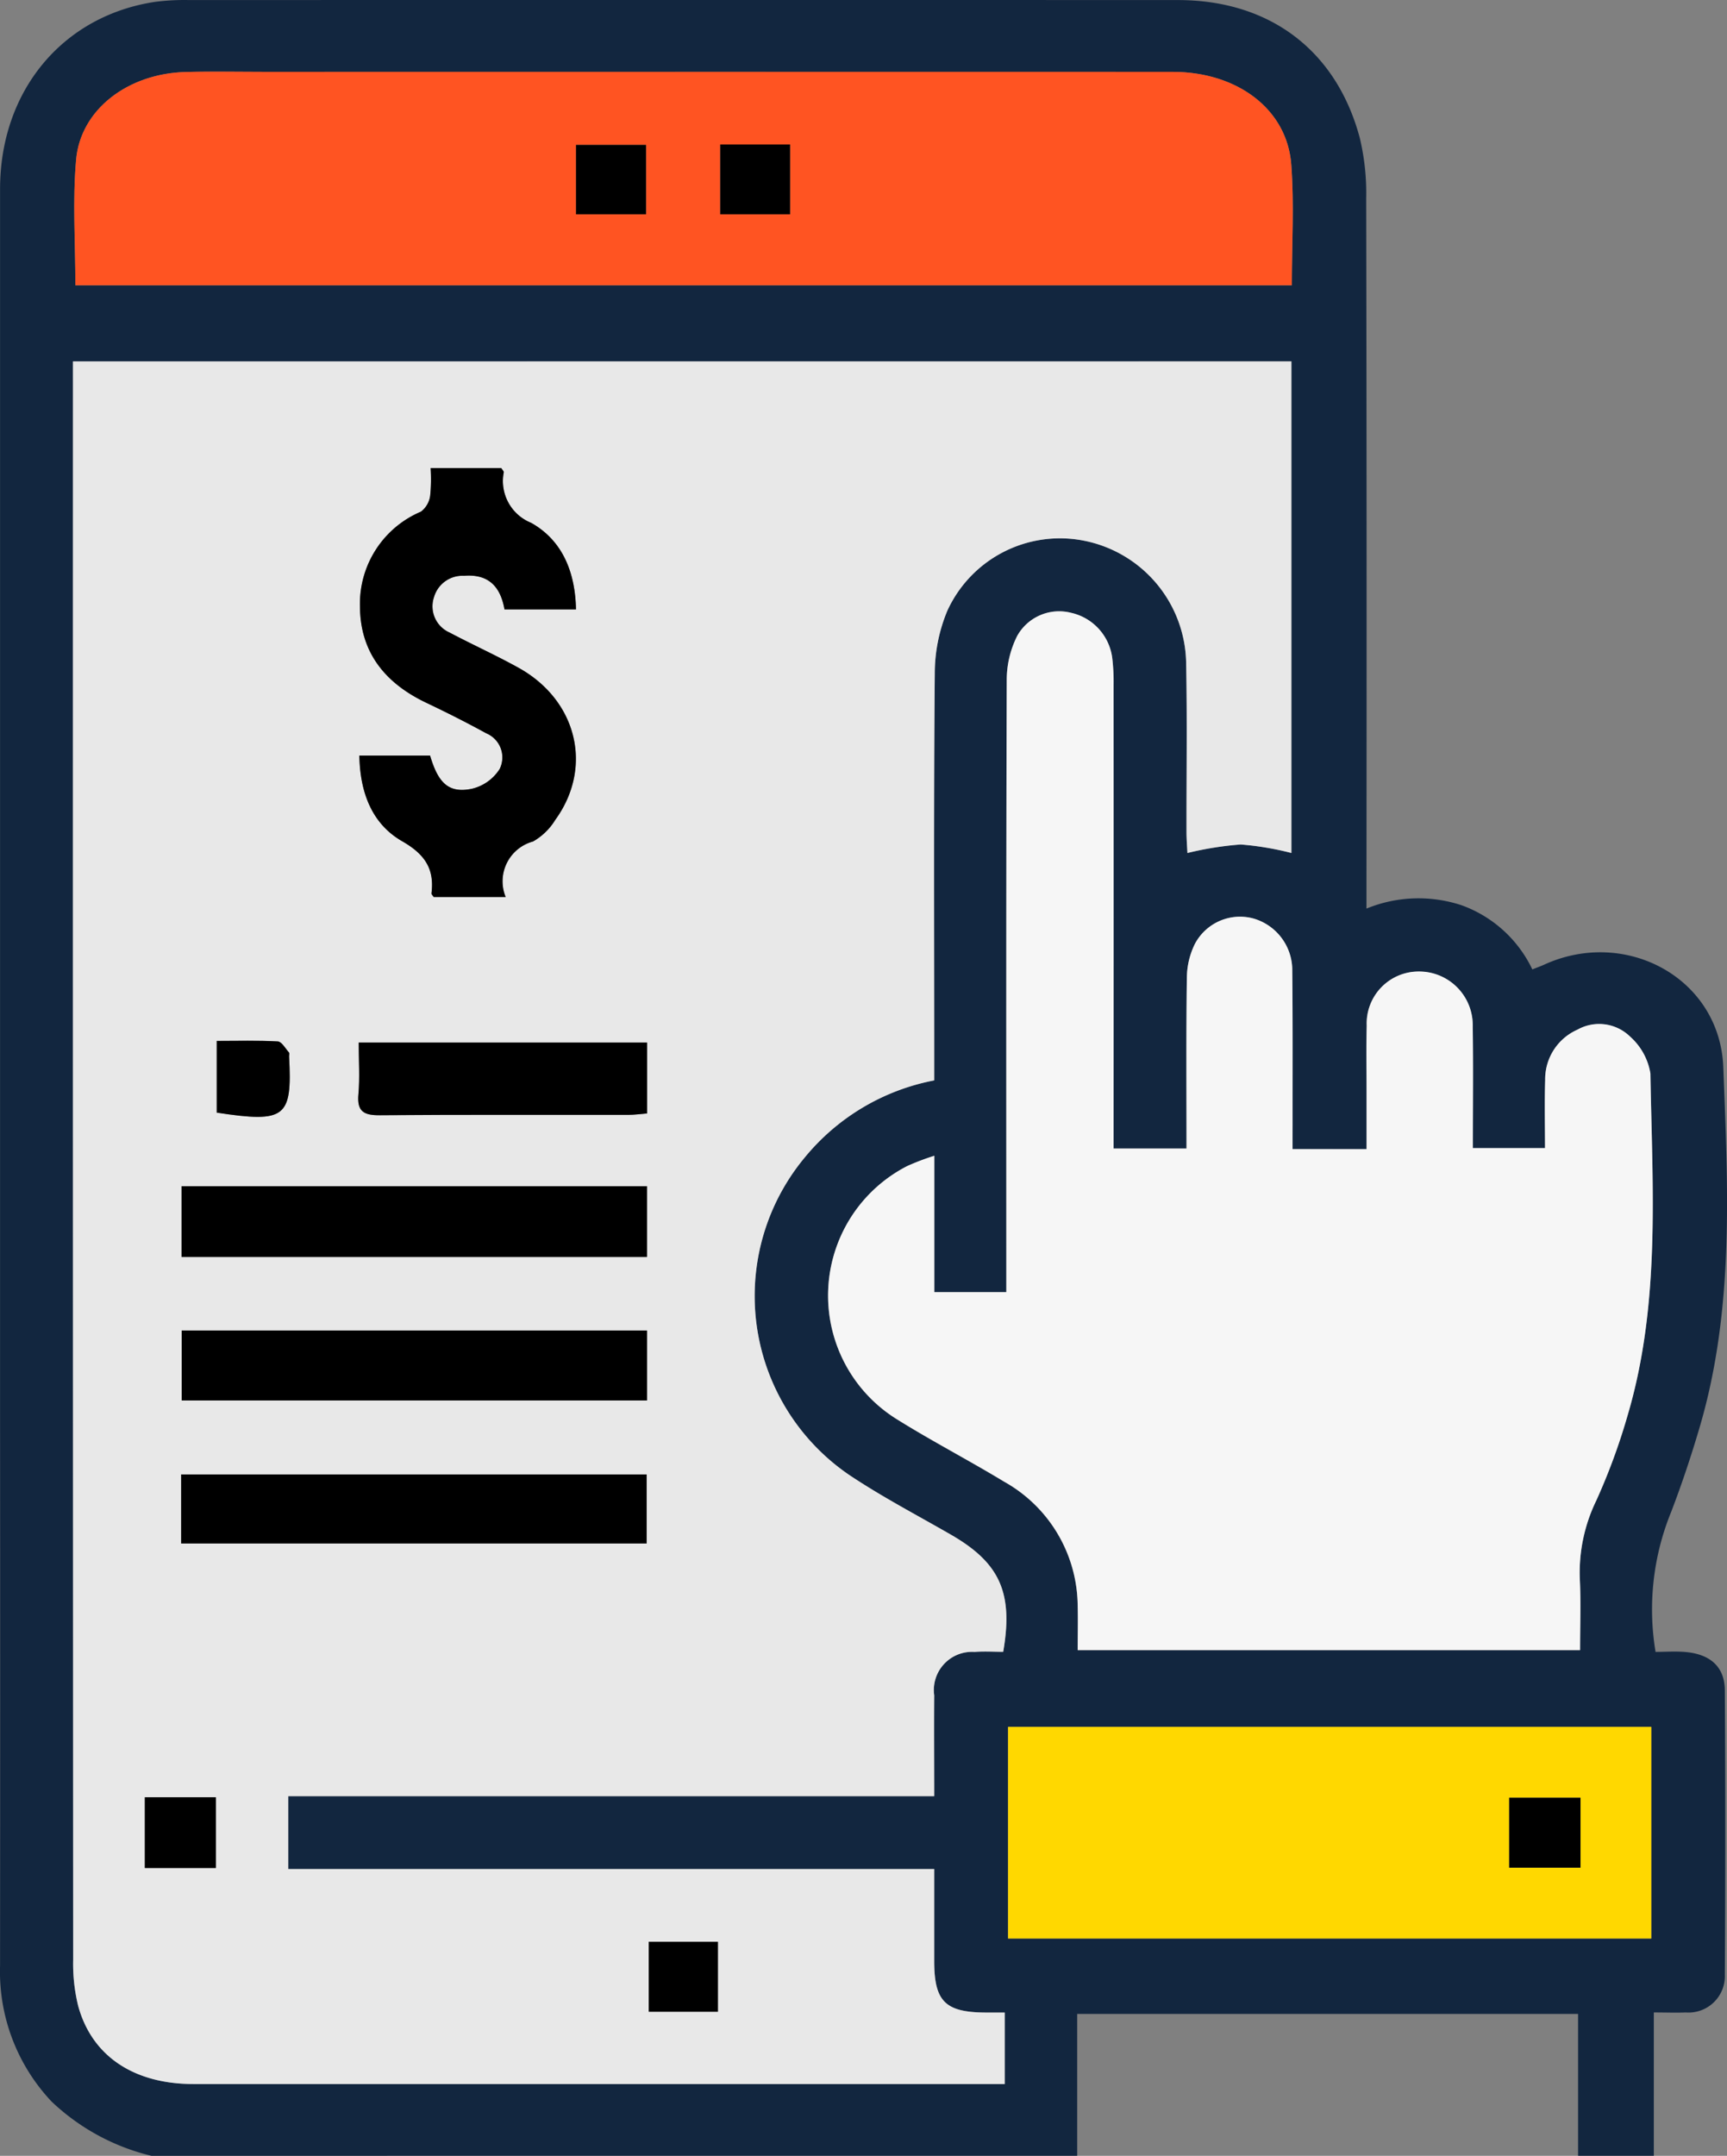<svg xmlns="http://www.w3.org/2000/svg" width="114.318" height="142.61" viewBox="0 0 114.318 142.61">
  <rect x="0" y="0" width="114.318" height="142.61" fill="#808080" stroke="none"/>
  <g id="Grupo_948038" data-name="Grupo 948038" transform="translate(-1267.996 -754.259)">
    <path id="Trazado_621605" data-name="Trazado 621605" d="M1278.016,896.869a14.5,14.5,0,0,1-6.609-3.592A12.516,12.516,0,0,1,1268,884.29q.013-18.31,0-36.62,0-40.449,0-80.9c0-6.505,4.145-11.48,10.288-12.392a15.145,15.145,0,0,1,2.222-.115q32.726-.009,65.454,0c6.065,0,10.494,3.32,12.045,9.131a15.72,15.72,0,0,1,.421,3.988q.042,22.557.018,45.114v1.868a9.085,9.085,0,0,1,6.3-.22,8.312,8.312,0,0,1,4.68,4.243c.31-.123.554-.209.788-.316,5.389-2.461,11.625.883,11.853,6.787.306,7.947.737,15.967-1.551,23.766-.559,1.906-1.19,3.8-1.9,5.65a17.064,17.064,0,0,0-1.033,9.26c.646,0,1.329-.052,2,.01,1.643.152,2.576.995,2.586,2.536q.061,9.4,0,18.8a2.408,2.408,0,0,1-2.59,2.507c-.644.028-1.29,0-2.111,0v9.48h-5.014v-9.383H1339.3v9.383Zm-5.19-118.7v1.586q0,52.077.013,104.156a11.678,11.678,0,0,0,.328,3.024c.9,3.329,3.676,5.182,7.639,5.184q26.183.009,52.365,0h1.332v-4.728c-.478,0-.884,0-1.291,0-2.651-.018-3.373-.744-3.376-3.4,0-1.983,0-3.966,0-6.094h-42.76v-4.821h42.76c0-2.328-.014-4.5,0-6.667a2.527,2.527,0,0,1,2.666-2.875c.636-.051,1.279-.008,1.9-.008.68-3.915-.232-5.89-3.466-7.75-2.249-1.294-4.559-2.5-6.713-3.938a14.326,14.326,0,0,1-2.968-21,14.642,14.642,0,0,1,8.58-5.111v-1.571c0-8.448-.038-16.9.037-25.342a10.778,10.778,0,0,1,.835-4.164,8.2,8.2,0,0,1,9.08-4.618,8.384,8.384,0,0,1,6.725,8.133c.075,3.712.017,7.426.024,11.139,0,.481.041.963.06,1.38a21.792,21.792,0,0,1,3.528-.563,19.691,19.691,0,0,1,3.354.562v-32.52Zm80.729,52.109c0-.643,0-1.144,0-1.645,0-3.434.016-6.868-.021-10.3a3.553,3.553,0,0,0-2.54-3.3,3.378,3.378,0,0,0-3.907,1.676,5.144,5.144,0,0,0-.529,2.239c-.052,3.744-.024,7.49-.024,11.294h-4.827v-1.7q0-14.479,0-28.958a13.427,13.427,0,0,0-.09-1.8,3.518,3.518,0,0,0-2.722-2.981,3.179,3.179,0,0,0-3.567,1.526,6.481,6.481,0,0,0-.693,2.9c-.044,12.947-.029,25.895-.029,38.843v1.669h-4.767v-9.014a16.2,16.2,0,0,0-1.8.683,9.625,9.625,0,0,0-.665,16.751c2.318,1.446,4.751,2.706,7.088,4.122a9.485,9.485,0,0,1,4.869,8.23c.03.959,0,1.92,0,2.914h33.255c0-1.621.058-3.147-.015-4.666a10.888,10.888,0,0,1,1.089-5.231,41.159,41.159,0,0,0,2.06-5.59c2.209-7.427,1.647-15.065,1.522-22.655a4.151,4.151,0,0,0-1.343-2.441,2.935,2.935,0,0,0-3.491-.459,3.582,3.582,0,0,0-2.133,3.329c-.047,1.509-.01,3.02-.01,4.5h-4.776c0-2.754.029-5.4-.009-8.038a3.551,3.551,0,0,0-3.58-3.639,3.438,3.438,0,0,0-3.441,3.582c-.037,1.438-.011,2.877-.012,4.316,0,1.275,0,2.55,0,3.853Zm-80.57-57.146h80.524c0-2.729.163-5.379-.039-8-.281-3.653-3.571-6.116-7.859-6.118q-29.945-.008-59.89,0c-1.811,0-3.622-.037-5.432.009-3.825.1-6.962,2.476-7.255,5.808C1272.795,767.533,1272.985,770.278,1272.985,773.129ZM1377.3,868.5h-42.577v14H1377.3Z" fill="#12263f"/>
    <path id="Trazado_621607" data-name="Trazado 621607" d="M1280.978,818.519h80.653v32.52a19.716,19.716,0,0,0-3.354-.562,21.8,21.8,0,0,0-3.528.563c-.019-.417-.059-.9-.06-1.38-.007-3.713.051-7.427-.024-11.139a8.385,8.385,0,0,0-6.725-8.133,8.2,8.2,0,0,0-9.08,4.618,10.779,10.779,0,0,0-.835,4.164c-.075,8.447-.037,16.895-.037,25.342v1.571a14.643,14.643,0,0,0-8.58,5.111,14.326,14.326,0,0,0,2.969,21c2.154,1.438,4.463,2.644,6.712,3.938,3.233,1.861,4.145,3.835,3.466,7.75-.616,0-1.26-.043-1.9.008a2.527,2.527,0,0,0-2.667,2.875c-.018,2.169,0,4.338,0,6.667h-42.76v4.821h42.76c0,2.127,0,4.111,0,6.094,0,2.653.724,3.379,3.376,3.4.406,0,.812,0,1.291,0v4.728h-1.332q-26.183,0-52.365,0c-3.962,0-6.736-1.855-7.639-5.184a11.694,11.694,0,0,1-.327-3.024q-.024-52.078-.013-104.156Zm23.675,7.058a10.784,10.784,0,0,1-.026,1.828,1.59,1.59,0,0,1-.611,1.057,6.615,6.615,0,0,0-4.036,6.292c.021,3.057,1.706,5.076,4.4,6.357,1.338.635,2.662,1.3,3.961,2.015a1.728,1.728,0,0,1,.889,2.354,2.986,2.986,0,0,1-1.865,1.319c-1.506.3-2.206-.377-2.744-2.205h-4.681c.044,2.438.823,4.514,2.837,5.669,1.489.854,2.142,1.809,1.938,3.442-.009.069.088.151.147.245h4.763a2.73,2.73,0,0,1,1.812-3.673,4.1,4.1,0,0,0,1.474-1.432c2.518-3.467,1.451-7.9-2.427-10.056-1.5-.831-3.065-1.533-4.577-2.337a1.893,1.893,0,0,1-1.025-2.342,1.962,1.962,0,0,1,1.995-1.409c1.7-.138,2.418.819,2.666,2.224h4.732c-.048-2.478-.9-4.567-2.969-5.728a2.978,2.978,0,0,1-1.811-3.339c.009-.069-.084-.151-.162-.28Zm14.321,47.506h-30.808v4.677h30.808Zm0,9.546h-30.8v4.625h30.8Zm-30.835,14.089h30.812v-4.566h-30.812Zm30.839-33.14h-19.086c0,1.216.077,2.328-.021,3.425-.1,1.154.373,1.391,1.432,1.382,5.478-.046,10.956-.019,16.434-.025.4,0,.8-.057,1.241-.091ZM1290.434,913.5h-4.7v4.679h4.7Zm.06-50.034v4.745c4.552.694,5,.335,4.79-3.71,0-.092.035-.219-.011-.271-.234-.265-.477-.714-.739-.729C1293.214,863.43,1291.885,863.471,1290.495,863.471Zm33.174,64.221v-4.627h-4.579v4.627Z" transform="translate(-8.152 -40.353)" fill="#e8e8e8"/>
    <path id="Trazado_621608" data-name="Trazado 621608" d="M1446.072,898.542h4.9c0-1.3,0-2.578,0-3.853,0-1.439-.025-2.878.012-4.316a3.438,3.438,0,0,1,3.441-3.582A3.55,3.55,0,0,1,1458,890.43c.038,2.642.009,5.285.009,8.038h4.776c0-1.475-.036-2.987.01-4.5a3.582,3.582,0,0,1,2.133-3.329,2.934,2.934,0,0,1,3.491.459,4.15,4.15,0,0,1,1.343,2.441c.125,7.59.688,15.228-1.522,22.655a41.158,41.158,0,0,1-2.06,5.59,10.887,10.887,0,0,0-1.089,5.231c.073,1.519.015,3.045.015,4.666h-33.255c0-.995.025-1.955,0-2.915a9.485,9.485,0,0,0-4.869-8.23c-2.337-1.416-4.77-2.676-7.088-4.122a9.625,9.625,0,0,1,.665-16.751,16.183,16.183,0,0,1,1.8-.683V908h4.767v-1.669c0-12.948-.015-25.9.029-38.842a6.481,6.481,0,0,1,.693-2.9,3.179,3.179,0,0,1,3.567-1.526,3.519,3.519,0,0,1,2.722,2.981,13.448,13.448,0,0,1,.09,1.8q.008,14.479,0,28.958v1.7h4.827c0-3.8-.028-7.55.024-11.294a5.144,5.144,0,0,1,.529-2.239,3.378,3.378,0,0,1,3.907-1.676,3.553,3.553,0,0,1,2.539,3.3c.036,3.434.017,6.868.021,10.3C1446.072,897.4,1446.072,897.9,1446.072,898.542Z" transform="translate(-92.517 -68.266)" fill="#f6f6f6"/>
    <path id="Trazado_621609" data-name="Trazado 621609" d="M1281.284,781.122c0-2.851-.19-5.6.048-8.3.293-3.332,3.43-5.709,7.255-5.808,1.81-.047,3.621-.009,5.432-.009q29.945,0,59.89,0c4.288,0,7.578,2.465,7.859,6.118.2,2.622.04,5.272.04,8Zm37.777-4.693v-4.591h-4.637v4.591Zm9.533-4.62h-4.623v4.622h4.623Z" transform="translate(-8.299 -7.993)" fill="#ff5422"/>
    <path id="Trazado_621610" data-name="Trazado 621610" d="M1489.931,1061.31v14h-42.577v-14Zm-9.406,9.313h4.72v-4.629h-4.72Z" transform="translate(-112.629 -192.815)" fill="#ffd800"/>
    <path id="Trazado_621611" data-name="Trazado 621611" d="M1336.66,837.491h4.679c.078.129.171.211.162.28a2.978,2.978,0,0,0,1.812,3.34c2.065,1.16,2.921,3.25,2.969,5.728h-4.733c-.248-1.4-.968-2.362-2.666-2.224a1.962,1.962,0,0,0-2,1.409,1.893,1.893,0,0,0,1.025,2.342c1.512.8,3.081,1.506,4.577,2.337,3.878,2.154,4.945,6.59,2.427,10.056a4.105,4.105,0,0,1-1.474,1.432,2.73,2.73,0,0,0-1.812,3.673h-4.763c-.059-.094-.156-.176-.147-.245.2-1.633-.45-2.588-1.938-3.442-2.014-1.155-2.793-3.232-2.837-5.669h4.682c.538,1.827,1.238,2.5,2.743,2.2a2.985,2.985,0,0,0,1.865-1.319,1.728,1.728,0,0,0-.888-2.354c-1.3-.712-2.623-1.38-3.961-2.015-2.7-1.281-4.381-3.3-4.4-6.357a6.615,6.615,0,0,1,4.036-6.292,1.59,1.59,0,0,0,.611-1.057A10.771,10.771,0,0,0,1336.66,837.491Z" transform="translate(-40.159 -52.266)"/>
    <path id="Trazado_621612" data-name="Trazado 621612" d="M1331.108,965.182v4.677H1300.3v-4.677Z" transform="translate(-20.286 -132.451)"/>
    <path id="Trazado_621613" data-name="Trazado 621613" d="M1331.127,990.841v4.625h-30.8v-4.625Z" transform="translate(-20.304 -148.563)"/>
    <path id="Trazado_621614" data-name="Trazado 621614" d="M1300.231,1021v-4.566h30.812V1021Z" transform="translate(-20.242 -164.638)"/>
    <path id="Trazado_621615" data-name="Trazado 621615" d="M1350.849,939.636v4.691c-.439.034-.84.09-1.241.091-5.478.006-10.956-.02-16.434.025-1.059.009-1.535-.229-1.432-1.382.1-1.1.021-2.209.021-3.425Z" transform="translate(-40.021 -116.409)"/>
    <path id="Trazado_621616" data-name="Trazado 621616" d="M1298.466,1073.826v4.679h-4.7v-4.679Z" transform="translate(-16.183 -200.674)"/>
    <path id="Trazado_621617" data-name="Trazado 621617" d="M1306.558,939.325c1.391,0,2.719-.04,4.04.035.261.015.505.464.739.729.047.053.006.179.011.271.214,4.045-.238,4.4-4.79,3.71Z" transform="translate(-24.215 -116.207)"/>
    <path id="Trazado_621618" data-name="Trazado 621618" d="M1388,1104.15h-4.579v-4.627H1388Z" transform="translate(-72.481 -216.811)"/>
    <path id="Trazado_621619" data-name="Trazado 621619" d="M1375.115,784.617h-4.637v-4.591h4.637Z" transform="translate(-64.354 -16.181)"/>
    <path id="Trazado_621620" data-name="Trazado 621620" d="M1400.763,779.947v4.621h-4.623v-4.621Z" transform="translate(-80.469 -16.131)"/>
    <path id="Trazado_621621" data-name="Trazado 621621" d="M1536.514,1078.528V1073.9h4.72v4.629Z" transform="translate(-168.618 -200.72)"/>
  </g>
</svg>
